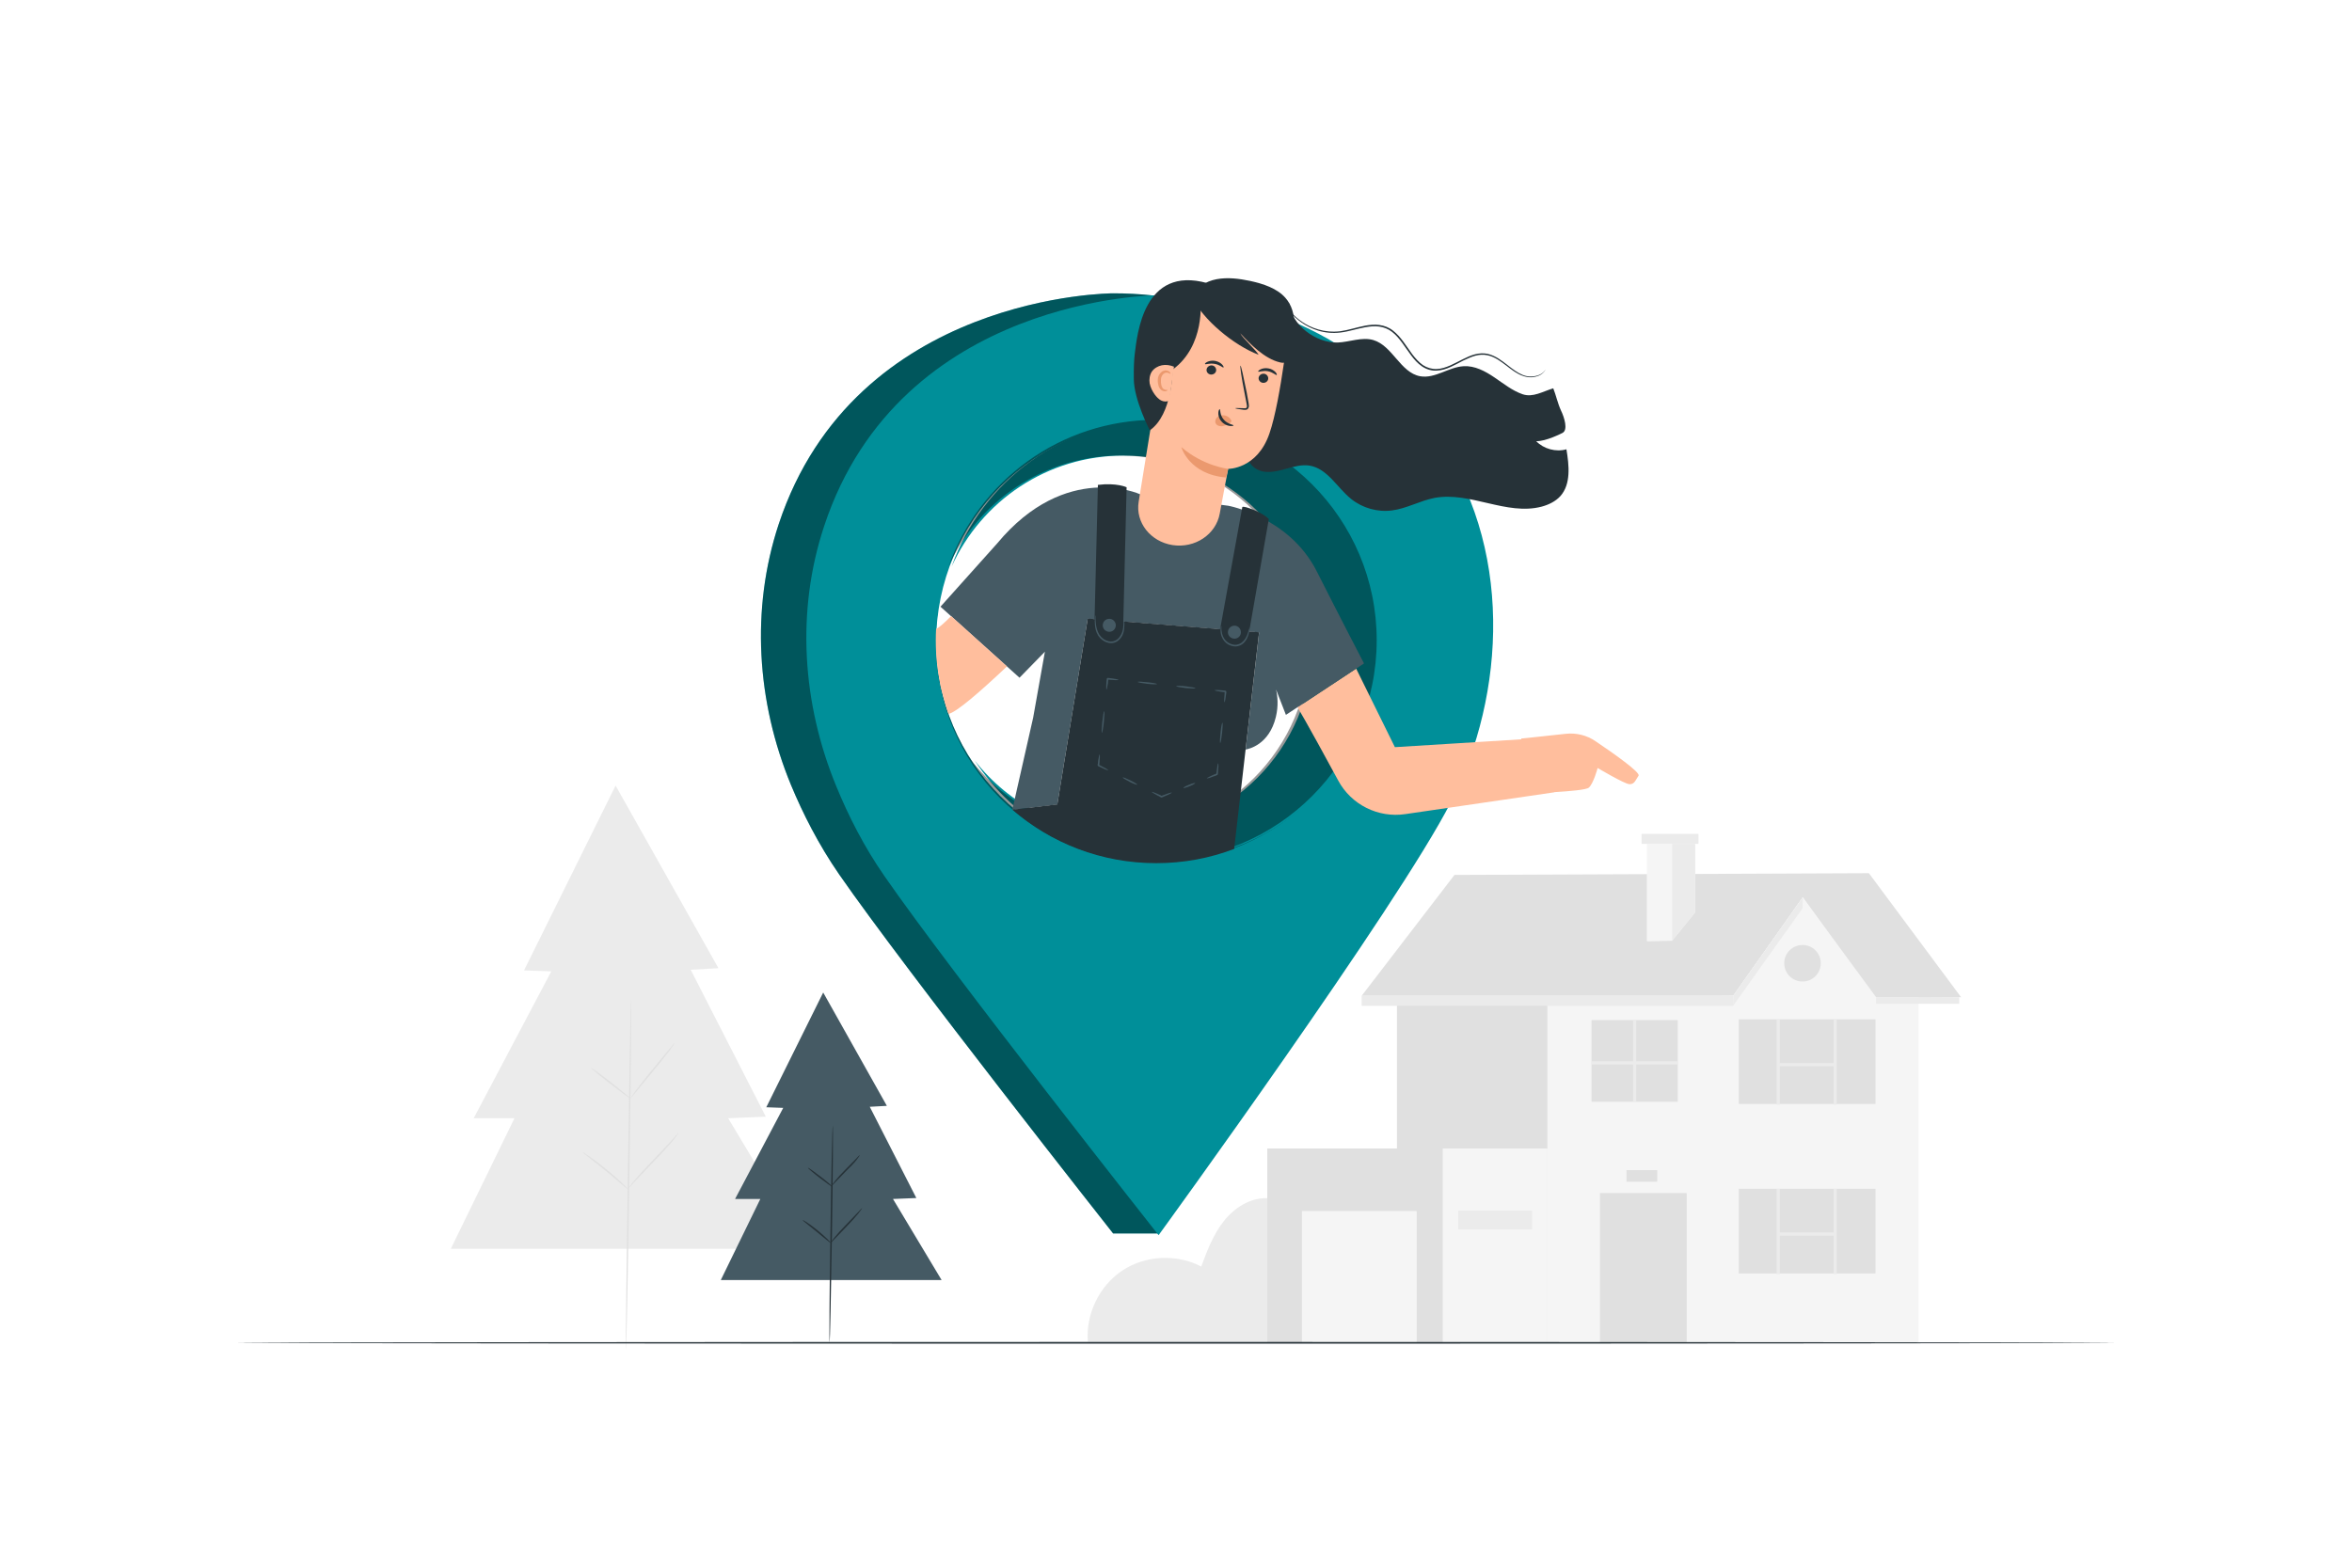 <svg version="1.2" xmlns="http://www.w3.org/2000/svg" viewBox="0 0 1500 1000" width="1500" height="1000">
	<title>location-ai</title>
	<style>
		.s0 { fill: #ebebeb } 
		.s1 { fill: #e0e0e0 } 
		.s2 { fill: #f5f5f5 } 
		.s3 { fill: #263238 } 
		.s4 { fill: #008f99 } 
		.s5 { opacity: .4;fill: #000000 } 
		.s6 { fill: #ffbe9d } 
		.s7 { fill: #455a64 } 
		.s8 { fill: #eb996e } 
	</style>
	<g id="Background Complete">
		<g id="&lt;Group&gt;">
			<path id="&lt;Path&gt;" class="s0" d="m693.8 856c-1.5-17.6 7.2-35.7 21.9-45.5 14.7-9.8 34.8-10.8 50.4-2.6 3.8-10.2 7.7-20.5 14.4-29 6.7-8.5 16.9-15 27.7-14.6v91.7z"/>
		</g>
		<g id="&lt;Group&gt;">
			<g id="&lt;Group&gt;">
				<g id="&lt;Group&gt;">
					<path id="&lt;Path&gt;" class="s0" d="m458.2 617.6l-17.7 1 47.9 93.7-24 1 50 83.3h-226.9l40.6-83.3h-26l49.5-93.7-17.4-0.6 58.4-117.9z"/>
				</g>
				<g id="&lt;Group&gt;">
					<g id="&lt;Group&gt;">
						<path id="&lt;Path&gt;" class="s1" d="m402.5 637.8c0.3 0.1-0.2 50-1.1 111.6-0.9 61.6-1.9 111.5-2.2 111.5-0.2 0 0.3-50 1.2-111.6 0.9-61.5 1.8-111.5 2.1-111.5z"/>
					</g>
				</g>
			</g>
			<g id="&lt;Group&gt;">
				<g id="&lt;Group&gt;">
					<path id="&lt;Path&gt;" class="s1" d="m430.3 665.3c0.1 0.1-1.3 2.2-3.8 5.5-2.5 3.3-6 7.7-10 12.5-3.8 4.7-7.4 9-10.2 12.4-2.6 3.1-4.2 5-4.3 5-0.1-0.1 1.3-2.2 3.8-5.5 2.4-3.3 6-7.7 9.9-12.5 3.9-4.7 7.4-9 10.2-12.4 2.7-3.1 4.3-5.1 4.4-5z"/>
				</g>
			</g>
			<g id="&lt;Group&gt;">
				<g id="&lt;Group&gt;">
					<path id="&lt;Path&gt;" class="s1" d="m402 700.7c-0.2 0.2-5.9-4-12.8-9.4-6.9-5.3-12.4-9.9-12.2-10.1 0.2-0.2 5.9 3.9 12.8 9.3 6.9 5.4 12.3 9.9 12.2 10.2z"/>
				</g>
			</g>
			<g id="&lt;Group&gt;">
				<g id="&lt;Group&gt;">
					<path id="&lt;Path&gt;" class="s1" d="m400.4 758.5c-0.1 0.1-1.7-1.2-4.3-3.4-2.5-2.2-6.1-5.2-10-8.4-4-3.3-7.7-6.1-10.3-8.2-2.7-2.1-4.3-3.4-4.2-3.5 0.1-0.1 1.9 1 4.6 2.9 2.8 1.9 6.5 4.7 10.5 8 4 3.2 7.5 6.3 9.9 8.6 2.5 2.4 3.9 3.9 3.8 4z"/>
				</g>
			</g>
			<g id="&lt;Group&gt;">
				<g id="&lt;Group&gt;">
					<path id="&lt;Path&gt;" class="s1" d="m432.7 722.7c0.1 0.1-0.3 0.6-1 1.6-0.7 1-1.8 2.4-3.2 4.1-2.9 3.3-6.9 7.8-11.6 12.6-4.6 4.8-8.7 9.1-11.7 12.3-2.9 3.2-4.7 5.3-4.8 5.2 0-0.1 0.3-0.6 1.1-1.6 0.7-1 1.8-2.4 3.2-4 2.8-3.4 6.9-7.8 11.5-12.6 4.6-4.9 8.8-9.2 11.7-12.4 2.9-3.2 4.7-5.3 4.8-5.2z"/>
				</g>
			</g>
		</g>
		<g id="&lt;Group&gt;">
			<g id="&lt;Group&gt;">
				<path id="&lt;Path&gt;" class="s1" d="m927.6 558.1l264.3-1.1 58.8 79.1-54.6 0.9-46.4-64.6-44.3 62.8h-237z"/>
			</g>
			<g id="&lt;Group&gt;">
				<path id="&lt;Path&gt;" class="s2" d="m1105.3 635.2l44.4-62.8 46.8 63.7h27.1v220.5h-236.7v-220.5z"/>
			</g>
			<g id="&lt;Group&gt;">
				<path id="&lt;Path&gt;" class="s1" d="m1075.7 856.6h-55.3v-95.6h55.3z"/>
			</g>
			<g id="&lt;Group&gt;">
				<path id="&lt;Path&gt;" class="s1" d="m1196.1 812.3h-87.2v-54h87.2z"/>
			</g>
			<g id="&lt;Group&gt;">
				<path id="&lt;Path&gt;" class="s0" d="m1135.1 812.8h-2v-54.5h2z"/>
			</g>
			<g id="&lt;Group&gt;">
				<path id="&lt;Path&gt;" class="s0" d="m1171.4 812.8h-2v-54.5h2z"/>
			</g>
			<g id="&lt;Group&gt;">
				<path id="&lt;Path&gt;" class="s0" d="m1170.4 788.2h-36.3v-2h36.3z"/>
			</g>
			<g id="&lt;Group&gt;">
				<path id="&lt;Path&gt;" class="s1" d="m1196.1 704.2h-87.2v-54h87.2z"/>
			</g>
			<g id="&lt;Group&gt;">
				<path id="&lt;Path&gt;" class="s0" d="m1135.1 704.7h-2v-54.5h2z"/>
			</g>
			<g id="&lt;Group&gt;">
				<path id="&lt;Path&gt;" class="s0" d="m1171.4 704.7h-2v-54.5h2z"/>
			</g>
			<g id="&lt;Group&gt;">
				<path id="&lt;Path&gt;" class="s0" d="m1170.4 680.1h-36.3v-2h36.3z"/>
			</g>
			<g id="&lt;Group&gt;">
				<path id="&lt;Path&gt;" class="s1" d="m1070 702.8h-55v-52.1h55z"/>
			</g>
			<g id="&lt;Group&gt;">
				<path id="&lt;Path&gt;" class="s1" d="m986.9 856.6h-96v-220.5h96z"/>
			</g>
			<g id="&lt;Group&gt;">
				<path id="&lt;Path&gt;" class="s0" d="m1043.5 702.8h-2v-52.1h2z"/>
			</g>
			<g id="&lt;Group&gt;">
				<path id="&lt;Path&gt;" class="s0" d="m1070 679h-55v-2h55z"/>
			</g>
			<g id="&lt;Group&gt;">
				<path id="&lt;Path&gt;" class="s1" d="m1161.2 614.4c0 6.5-5.2 11.7-11.6 11.7-6.5 0-11.7-5.2-11.7-11.7 0-6.4 5.2-11.6 11.7-11.6 6.4 0 11.6 5.2 11.6 11.6z"/>
			</g>
			<g id="&lt;Group&gt;">
				<path id="&lt;Path&gt;" class="s2" d="m1050.3 600.5v-62.2h30.8v43.7l-14.7 18.1z"/>
			</g>
			<g id="&lt;Group&gt;">
				<path id="&lt;Path&gt;" class="s0" d="m1066.4 600.1v-61.8h14.7v43.7z"/>
			</g>
			<g id="&lt;Group&gt;">
				<path id="&lt;Path&gt;" class="s0" d="m1083.2 538.3h-36.3v-6.4h36.3z"/>
			</g>
			<g id="&lt;Group&gt;">
				<path id="&lt;Path&gt;" class="s2" d="m986.9 856.6h-178.7v-124h178.7z"/>
			</g>
			<g id="&lt;Group&gt;">
				<path id="&lt;Path&gt;" class="s1" d="m920.1 856.6h-111.9v-124h111.9z"/>
			</g>
			<g id="&lt;Group&gt;">
				<path id="&lt;Path&gt;" class="s2" d="m903.5 856.3h-73.2v-83.8h73.2z"/>
			</g>
			<g id="&lt;Group&gt;">
				<path id="&lt;Path&gt;" class="s0" d="m977.1 784.2h-47.1v-12h47.1z"/>
			</g>
			<g id="&lt;Group&gt;">
				<path id="&lt;Path&gt;" class="s0" d="m1105.3 635.2v6.4h-236.9v-6.4z"/>
			</g>
			<g id="&lt;Group&gt;">
				<path id="&lt;Path&gt;" class="s0" d="m1105.4 635.2l44.3-62.8-0.1 7-44.3 62.2z"/>
			</g>
			<g id="&lt;Group&gt;">
				<path id="&lt;Path&gt;" class="s0" d="m1249.5 636.1v4.2h-53v-4.2z"/>
			</g>
			<g id="&lt;Group&gt;">
				<path id="&lt;Path&gt;" class="s1" d="m1056.9 753.8h-19.6v-7.4h19.6z"/>
			</g>
		</g>
	</g>
	<g id="Floor">
		<g id="&lt;Group&gt;">
			<g id="&lt;Group&gt;">
				<path id="&lt;Path&gt;" class="s3" d="m1350.3 856.6c0 0.2-268.8 0.5-600.3 0.5-331.6 0-600.3-0.3-600.3-0.5 0-0.3 268.7-0.6 600.3-0.6 331.5 0 600.3 0.3 600.3 0.6z"/>
			</g>
		</g>
	</g>
	<g id="Character">
		<g id="&lt;Group&gt;">
			<g id="&lt;Group&gt;">
				<path id="&lt;Compound Path&gt;" fill-rule="evenodd" class="s4" d="m896.4 510.5c-27.8 54.7-120.8 225-157.7 276.3h-28.8c0 0-132.2-167.6-174.7-229-13.2-19.1-23.2-38.9-30.8-57.2-21.8-52.9-25.7-111.9-7.8-166.2 48.8-147.3 213.3-147.3 213.3-147.3 67.3 0 131.7 28.4 176 89.3 50.8 70 45.5 165.6 10.5 234.1zm-18.4-102.1c0-77.7-63-140.6-140.6-140.6-77.6 0-140.6 62.9-140.6 140.6 0 77.6 63 140.6 140.6 140.6 77.6 0 140.6-63 140.6-140.6z"/>
				<path id="&lt;Compound Path&gt;" fill-rule="evenodd" class="s5" d="m896.4 510.5c-27.8 54.7-120.8 225-157.7 276.3h-28.8c0 0-132.2-167.6-174.7-229-13.2-19.1-23.2-38.9-30.8-57.2-21.8-52.9-25.7-111.9-7.8-166.2 48.8-147.3 213.3-147.3 213.3-147.3 67.3 0 131.7 28.4 176 89.3 50.8 70 45.5 165.6 10.5 234.1zm-18.4-102.1c0-77.7-63-140.6-140.6-140.6-77.6 0-140.6 62.9-140.6 140.6 0 77.6 63 140.6 140.6 140.6 77.6 0 140.6-63 140.6-140.6z"/>
				<path id="&lt;Compound Path&gt;" fill-rule="evenodd" class="s4" d="m925.3 511.7c-33.6 66-186.4 276.2-186.4 276.2 0 0-132.3-167.6-174.8-229-13.2-19-23.2-38.9-30.7-57.2-21.8-52.8-25.8-111.8-7.8-166.1 48.7-147.3 213.3-147.3 213.3-147.3 67.2 0 131.6 28.4 175.9 89.3 50.9 70 45.5 165.5 10.5 234.1zm-47.1-102.2c0-77.6-63-140.5-140.6-140.5-77.7 0-140.3 62.9-140.6 140.5-0.3 78.5 62.6 140.8 140.6 140.6 77.4-0.1 140.5-62.7 140.6-140.6z"/>
			</g>
			<path id="&lt;Path&gt;" class="s4" d="m880 408.4c0 77.6-63 140.6-140.6 140.6-49.4 0-92.7-25.5-117.8-63.9 22 28.2 56.4 46.4 95 46.4 66.5 0 120.5-53.9 120.5-120.4 0-66.5-54-120.5-120.5-120.5-48.8 0-90.8 29.1-109.7 70.8 19.3-54.5 71.3-93.6 132.5-93.6 77.6 0 140.6 62.9 140.6 140.6z"/>
			<path id="&lt;Path&gt;" class="s5" d="m878 408.4c0 77.6-63 140.6-140.6 140.6-49.4 0-92.7-25.5-117.8-63.9 22 28.2 56.4 46.4 95 46.4 66.5 0 120.5-53.9 120.5-120.4 0-66.5-54-120.5-120.5-120.5-48.8 0-90.8 29.1-109.7 70.8 19.3-54.5 71.3-93.6 132.5-93.6 77.6 0 140.6 62.9 140.6 140.6z"/>
		</g>
		<g id="&lt;Group&gt;">
			<path id="&lt;Path&gt;" class="s6" d="m1045 494.8c-2 2.9-2.6 5.6-5.9 5.4-3.2-0.2-20.2-10.3-20.2-10.3 0 0-2.6 9.8-5.6 12.5-1.5 1.4-12.2 2.3-22 2.9v0.1l-95 13.9c-17.4 2.6-34.6-6-42.9-21.5-21-38.8-25.9-46.6-25.9-46.6l37.4-24.7 24.7 50.1 80.6-5v-0.5c0 0 16.7-1.7 28.2-3 6.8-0.8 13.7 0.9 19.3 4.8 11.3 7.6 28.7 19.9 27.3 21.9z"/>
			<g id="&lt;Group&gt;">
				<g id="&lt;Group&gt;">
					<g id="&lt;Group&gt;">
						<path id="&lt;Path&gt;" class="s7" d="m820.1 456l-6.3-16.2c1 4.4 1.6 10.4-0.1 17.5-4.3 17.9-17.5 20.5-19.3 20.8l8.6-74.7-109.3-8.7-19.4 118.5-28.6 3.4q0 0-0.1 0l13.3-58.8 7.5-42.1-16.2 16.6-7-6.3-35.7-32.1-7.7-6.9 36.1-40.3c43.9-52.9 91-31.5 91-31.5l56.4 7.4c0 0 38.9 7 56.5 41.9 14.4 28.5 30.1 58.7 30.1 58.7z"/>
					</g>
					<g id="&lt;Group&gt;">
						<path id="&lt;Path&gt;" class="s3" d="m803 403.3l-8.6 74.7-7.3 63.5c-15.4 5.9-32.2 9.1-49.7 9.1-35.1 0-67.1-12.8-91.7-34.1l28.6-3.4 19.4-118.5z"/>
					</g>
				</g>
				<g id="&lt;Group&gt;">
					<path id="&lt;Path&gt;" class="s3" d="m718.5 310.8l-2.4 97.6-18.3-2.9 2.4-96.2c11.9-1.5 18.3 1.5 18.3 1.5z"/>
				</g>
				<g id="&lt;Group&gt;">
					<path id="&lt;Path&gt;" class="s3" d="m777.3 406l15-82.6c0.9-1 13.2 3.5 16.9 7.7l-13.4 76.7z"/>
				</g>
				<g id="&lt;Group&gt;">
					<g id="&lt;Group&gt;">
						<path id="&lt;Path&gt;" class="s7" d="m716.7 394.2c0.1 0 0.2 0.6 0.3 1.7 0.1 1.1 0.2 2.6 0 4.5-0.1 2-0.6 4.4-2.2 6.5-0.8 1.1-1.9 2.1-3.2 2.7-1.3 0.6-2.9 0.8-4.5 0.5-3-0.6-5.4-2.6-6.8-4.8-1.4-2.3-1.8-4.6-2-6.6-0.2-1.9-0.1-3.5 0-4.5 0.1-1.1 0.2-1.7 0.3-1.7 0.2 0-0.1 2.4 0.4 6.2 0.3 1.8 0.8 4 2.1 6.1 1.3 2 3.5 3.8 6.2 4.3 2.7 0.6 5.3-0.8 6.7-2.8 1.5-1.9 2.1-4.1 2.3-5.9 0.4-3.8 0.2-6.2 0.4-6.2z"/>
					</g>
				</g>
				<g id="&lt;Group&gt;">
					<path id="&lt;Path&gt;" class="s7" d="m705.9 402.7c-2.1-0.8-3.2-3.2-2.3-5.4 0.8-2.1 3.3-3.1 5.4-2.3 2.1 0.9 3.2 3.3 2.3 5.4-0.8 2.1-3.2 3.2-5.4 2.3z"/>
				</g>
				<g id="&lt;Group&gt;">
					<path id="&lt;Path&gt;" class="s7" d="m791.4 403.3c0 2.3-1.8 4.1-4.1 4.1-2.3 0-4.2-1.8-4.2-4.1 0-2.3 1.9-4.2 4.2-4.2 2.3 0 4.1 1.9 4.1 4.2z"/>
				</g>
				<g id="&lt;Group&gt;">
					<g id="&lt;Group&gt;">
						<path id="&lt;Path&gt;" class="s7" d="m797 400.4c0.1 0 0 1.9-0.9 4.8-0.5 1.5-1.3 3.3-2.8 4.8-1.4 1.5-3.9 2.6-6.3 2.3-2.5-0.3-4.6-1.5-6-3.1-1.4-1.6-2.1-3.4-2.4-5-0.3-1.5-0.2-2.8-0.1-3.6 0.2-0.9 0.3-1.3 0.4-1.3 0.2 0-0.2 1.9 0.5 4.8 0.3 1.4 1 3 2.3 4.5 1.3 1.4 3.2 2.4 5.4 2.7 2.2 0.2 4.2-0.7 5.5-2 1.4-1.3 2.2-2.9 2.8-4.3 1-2.8 1.4-4.7 1.6-4.6z"/>
					</g>
				</g>
				<g id="&lt;Group&gt;">
					<g id="&lt;Group&gt;">
						<g id="&lt;Group&gt;">
							<path id="&lt;Path&gt;" class="s7" d="m705.7 439.9c-0.2 0-0.2-0.8-0.2-2.1q0-0.9 0.1-2.2 0.1-0.6 0.1-1.3l0.1-0.6v-0.4-0.2-0.1c-0.5 0.4 0.7-0.7 0.6-0.6 3.9 0.4 6.9 1 6.9 1.3 0 0.3-3.2 0.2-7-0.2-0.1 0.1 1.1-1 0.6-0.5v0.1l-0.1 0.2v0.4l-0.1 0.7q-0.1 0.6-0.1 1.3-0.2 1.2-0.4 2.2c-0.2 1.3-0.4 2-0.5 2z"/>
						</g>
					</g>
					<g id="&lt;Group&gt;">
						<g id="&lt;Group&gt;">
							<path id="&lt;Path&gt;" class="s7" d="m702.7 467.5c-0.2-0.1-0.1-3.2 0.3-7 0.4-3.8 0.9-6.8 1.2-6.8 0.3 0 0.2 3.1-0.2 6.9-0.4 3.8-1 6.9-1.3 6.9z"/>
						</g>
					</g>
					<g id="&lt;Group&gt;">
						<g id="&lt;Group&gt;">
							<path id="&lt;Path&gt;" class="s7" d="m706.8 491.3c-0.1 0.3-3-0.9-6.5-2.6 0.1 0.1-0.5-1-0.3-0.5v-0.1-0.1-0.2l0.1-0.3 0.1-0.7q0.1-0.7 0.1-1.3 0.2-1.3 0.4-2.2c0.2-1.3 0.4-2.1 0.6-2 0.1 0 0.2 0.8 0.1 2q0 1-0.1 2.3-0.1 0.6-0.1 1.3l-0.1 0.7v0.3 0.2 0.1h-0.1v0.1c0.3 0.4-0.3-0.7-0.2-0.5 3.4 1.7 6.1 3.3 6 3.5z"/>
						</g>
					</g>
					<g id="&lt;Group&gt;">
						<g id="&lt;Group&gt;">
							<path id="&lt;Path&gt;" class="s7" d="m725.3 500.5c-0.2 0.3-2.3-0.5-4.9-1.8-2.5-1.3-4.5-2.5-4.4-2.8 0.2-0.2 2.3 0.6 4.9 1.9 2.5 1.2 4.5 2.5 4.4 2.7z"/>
						</g>
					</g>
					<g id="&lt;Group&gt;">
						<g id="&lt;Group&gt;">
							<path id="&lt;Path&gt;" class="s7" d="m747.3 505.6c0.1 0.3-2.7 1.6-6.3 3.1-0.9 0-0.3 0-0.4 0h-0.1v-0.1h-0.1l-0.2-0.1-0.3-0.1-0.6-0.4q-0.6-0.3-1.2-0.6-1.1-0.6-1.9-1.1c-1.1-0.6-1.7-1.1-1.7-1.2 0.1-0.1 0.8 0.1 2 0.6q0.9 0.3 2.1 0.9 0.6 0.3 1.1 0.5l0.7 0.3 0.3 0.2 0.2 0.1h0.1c-0.2 0 0.4 0.1-0.4 0 3.6-1.4 6.6-2.4 6.7-2.1z"/>
						</g>
					</g>
					<g id="&lt;Group&gt;">
						<g id="&lt;Group&gt;">
							<path id="&lt;Path&gt;" class="s7" d="m762.2 499.5c0.1 0.3-1.5 1.2-3.5 2-2.1 0.9-3.8 1.3-4 1.1-0.1-0.3 1.5-1.2 3.6-2 2-0.9 3.8-1.3 3.9-1.1z"/>
						</g>
					</g>
					<g id="&lt;Group&gt;">
						<g id="&lt;Group&gt;">
							<path id="&lt;Path&gt;" class="s7" d="m776.9 486.9c0.3 0 0.2 3.2-0.2 7-0.7 0.9-0.2 0.3-0.3 0.5h-0.1-0.1l-0.2 0.1-0.3 0.1-0.6 0.3q-0.6 0.2-1.3 0.4-1.2 0.5-2.1 0.8c-1.2 0.4-2 0.5-2 0.4-0.1-0.1 0.6-0.6 1.7-1.1q0.9-0.4 2.1-1 0.6-0.2 1.2-0.5l0.6-0.2 0.3-0.2h0.2l0.1-0.1h0.1c-0.2 0.2 0.3-0.4-0.3 0.4 0.4-3.8 0.9-6.9 1.2-6.9z"/>
						</g>
					</g>
					<g id="&lt;Group&gt;">
						<g id="&lt;Group&gt;">
							<path id="&lt;Path&gt;" class="s7" d="m779.6 461c0.3 0 0.2 2.9-0.2 6.5-0.4 3.6-0.9 6.5-1.2 6.4-0.3 0-0.2-2.9 0.2-6.5 0.3-3.6 0.9-6.4 1.2-6.4z"/>
						</g>
					</g>
					<g id="&lt;Group&gt;">
						<g id="&lt;Group&gt;">
							<path id="&lt;Path&gt;" class="s7" d="m774.7 440.3c0-0.3 3.1-0.2 7 0.3 0.9 1.1 0.2 0.3 0.4 0.5v0.1 0.1 0.2 0.3l-0.1 0.7q-0.1 0.7-0.2 1.3-0.2 1.3-0.3 2.2c-0.2 1.3-0.5 2-0.6 2-0.1 0-0.2-0.8-0.2-2q0.1-1 0.2-2.3 0-0.6 0.1-1.3v-0.7l0.1-0.3v-0.2-0.1-0.1c0.2 0.3-0.5-0.6 0.5 0.6-3.9-0.4-7-1-6.9-1.3z"/>
						</g>
					</g>
					<g id="&lt;Group&gt;">
						<g id="&lt;Group&gt;">
							<path id="&lt;Path&gt;" class="s7" d="m750.1 437.7c0.1-0.3 2.8-0.3 6.2 0.1 3.4 0.4 6.1 0.9 6.1 1.2 0 0.3-2.8 0.2-6.2-0.1-3.4-0.4-6.1-0.9-6.1-1.2z"/>
						</g>
					</g>
					<g id="&lt;Group&gt;">
						<g id="&lt;Group&gt;">
							<path id="&lt;Path&gt;" class="s7" d="m725.6 435c0-0.3 2.8-0.2 6.2 0.2 3.4 0.3 6.1 0.9 6.1 1.1-0.1 0.3-2.8 0.3-6.2-0.1-3.4-0.4-6.1-0.9-6.1-1.2z"/>
						</g>
					</g>
				</g>
			</g>
			<path id="&lt;Path&gt;" class="s6" d="m606.6 393l35.6 32.1c-17.2 16.2-32.1 29.2-37.3 30.3q-0.3-0.8-0.6-1.6-2.1-6.6-3.8-13.4c-0.3-1.1-0.5-2.3-0.8-3.4q0-0.2 0-0.3c-1.9-9.2-2.9-18.6-2.9-28.3q0-3.7 0.2-7.3c1.6-0.5 4.6-3.1 9.6-8.1z"/>
			<g id="&lt;Group&gt;">
				<g id="&lt;Group&gt;">
					<path id="&lt;Path&gt;" class="s3" d="m822.2 193.4c1.3 13.8 17 25.5 30.9 25.1 7.6-0.3 15.4-3.7 22.7-1.6 12.3 3.6 17.3 20.8 29.9 23.1 9.5 1.7 18.2-5.9 27.8-6.4 7-0.4 13.6 3.1 19.5 7.1 5.8 3.9 11.4 8.5 18.1 10.8 6.6 2.2 12.8-1.8 19.5-3.8 1.7 4.2 2.8 9.5 4.9 14.1 2.2 4.5 4.7 12.6 0.9 14.4 0 0-10.6 5.5-16.7 5.2 4.8 5 12.6 7.1 19.3 5.2 1.7 10.3 3 22.2-3.9 29.9-3.1 3.4-7.5 5.5-12 6.7-22.3 5.8-45.6-9.8-68.2-5.6-9.3 1.8-17.8 6.8-27.2 8-9.2 1.2-18.8-1.5-26.1-7.4-8.9-7.2-15-19.3-26.4-21.2-5-0.8-10.1 0.7-15 2-4.9 1.4-10 2.7-15 1.7-5-1.1-9.7-5.3-9.4-10.4"/>
				</g>
				<g id="&lt;Group&gt;">
					<g id="&lt;Group&gt;">
						<g id="&lt;Group&gt;">
							<g id="&lt;Group&gt;">
								<path id="&lt;Path&gt;" class="s6" d="m747.8 347.7c-14.1-2.2-23.8-14.5-21.6-27.7l18.4-113.5c22.1-17.4 53.9-19.1 77.9-4 0 0-5.4 52.3-12.9 74-7.8 22.8-26.3 22.6-26.3 22.6 0 0-2.9 14.6-5.4 28.5-2.4 13.3-15.8 22.3-30.1 20.1z"/>
							</g>
						</g>
						<g id="&lt;Group&gt;">
							<g id="&lt;Group&gt;">
								<g id="&lt;Group&gt;">
									<path id="&lt;Path&gt;" class="s3" d="m808.8 241.7c-0.2 1.6-1.8 2.7-3.4 2.5-1.7-0.2-2.9-1.7-2.7-3.3 0.3-1.6 1.8-2.7 3.5-2.5 1.6 0.2 2.8 1.7 2.6 3.3z"/>
								</g>
							</g>
							<g id="&lt;Group&gt;">
								<g id="&lt;Group&gt;">
									<g id="&lt;Group&gt;">
										<path id="&lt;Path&gt;" class="s3" d="m814.2 239.2c-0.4 0.3-2.4-1.8-5.6-2.4-3.2-0.6-5.9 0.7-6.2 0.2-0.1-0.2 0.4-0.8 1.5-1.4 1.2-0.6 3.1-1 5.1-0.6 2 0.3 3.5 1.4 4.4 2.3 0.8 0.9 1.1 1.7 0.8 1.9z"/>
									</g>
								</g>
							</g>
						</g>
						<g id="&lt;Group&gt;">
							<g id="&lt;Group&gt;">
								<g id="&lt;Group&gt;">
									<path id="&lt;Path&gt;" class="s3" d="m775.6 236.4c-0.2 1.6-1.8 2.7-3.5 2.5-1.6-0.2-2.8-1.6-2.6-3.2 0.2-1.6 1.8-2.8 3.5-2.6 1.6 0.2 2.8 1.7 2.6 3.3z"/>
								</g>
							</g>
							<g id="&lt;Group&gt;">
								<g id="&lt;Group&gt;">
									<g id="&lt;Group&gt;">
										<path id="&lt;Path&gt;" class="s3" d="m780.3 234.4c-0.4 0.3-2.4-1.8-5.7-2.3-3.2-0.6-5.8 0.6-6.1 0.1-0.2-0.2 0.3-0.8 1.5-1.4 1.1-0.5 3-1 5-0.6 2 0.4 3.6 1.4 4.4 2.3 0.9 1 1.1 1.7 0.9 1.9z"/>
									</g>
								</g>
							</g>
						</g>
						<g id="&lt;Group&gt;">
							<g id="&lt;Group&gt;">
								<g id="&lt;Group&gt;">
									<path id="&lt;Path&gt;" class="s3" d="m787.8 260.4c0-0.2 2.1-0.1 5.4 0 0.9 0.1 1.7 0 1.9-0.5 0.3-0.6 0.1-1.5-0.1-2.5q-0.6-3.2-1.3-6.8c-1.9-9.5-3-17.3-2.6-17.4 0.4 0 2.1 7.6 4 17.2q0.6 3.5 1.2 6.7c0.1 1 0.5 2.2-0.2 3.3-0.3 0.6-1 1-1.5 1-0.6 0.1-1.1 0-1.5 0-3.3-0.4-5.3-0.8-5.3-1z"/>
								</g>
							</g>
						</g>
						<g id="&lt;Group&gt;">
							<g id="&lt;Group&gt;">
								<path id="&lt;Path&gt;" class="s8" d="m782 304.6c-23.8-2-28.6-19.4-28.6-19.4 14 12.1 29.9 13.9 29.9 13.9z"/>
							</g>
						</g>
						<g id="&lt;Group&gt;">
							<g id="&lt;Group&gt;">
								<path id="&lt;Path&gt;" class="s8" d="m785.2 268.1c0.2 0.4 0.1 0.9-0.2 1.2-0.3 0.4-0.7 0.6-1.1 0.8-1.5 0.8-3 1.6-4.6 1.8-1.6 0.1-3.4-0.5-4-1.9-0.6-1.2-0.1-2.8 0.9-3.8 1.1-1 2.6-1.4 4-1.3 2.1 0.1 4 1.3 4.9 3.1"/>
							</g>
						</g>
						<g id="&lt;Group&gt;">
							<g id="&lt;Group&gt;">
								<g id="&lt;Group&gt;">
									<path id="&lt;Path&gt;" class="s3" d="m777.9 261c0.5 0.1-0.1 3.6 2.5 6.6 2.5 3 6.4 3.3 6.3 3.8 0 0.2-1 0.5-2.5 0.3-1.6-0.2-3.8-1.1-5.3-3-1.6-1.8-2-4-1.9-5.5 0.1-1.5 0.7-2.3 0.9-2.2z"/>
								</g>
							</g>
						</g>
					</g>
					<g id="&lt;Group&gt;">
						<g id="&lt;Group&gt;">
							<path id="&lt;Path&gt;" class="s3" d="m760.4 189.3c2.1-5.9 8.6-9.9 15.5-11.2 7-1.3 14.3-0.4 21.4 1.1 8.3 1.8 17.1 4.7 22.4 10.7 4.2 4.7 5.8 10.8 5.6 16.7-0.2 5.8-1.6 15.7-3.3 21.3-0.4 1.3-1 2.8-2.4 3.3-1.1 0.4-2.3 0.2-3.5-0.1-9.6-2.3-18.8-11.6-25.1-18.5 1.4 2.9 10.2 10.9 11.7 13.7-15.7-5.9-36-22.7-42.2-36.6"/>
						</g>
					</g>
					<g id="&lt;Group&gt;">
						<g id="&lt;Group&gt;">
							<path id="&lt;Path&gt;" class="s3" d="m723.1 241.8c-0.1-6.3 0.1-12.2 0.6-16.1 1.6-12.2 5.4-56.5 46.3-45.1l-4.4 11.3c0 0 3.2 28.6-17.8 43.9 0 0 0.1 28.5-14.5 38.7 0 0-10.1-19.3-10.2-32.7z"/>
						</g>
					</g>
					<g id="&lt;Group&gt;">
						<g id="&lt;Group&gt;">
							<path id="&lt;Path&gt;" class="s6" d="m745.8 255.5c-1.6 0.9-3.7 0.8-5.4-0.1-1.6-0.9-2.9-2.3-4-3.8-1.5-2.1-2.7-4.5-3.2-7.1-0.4-2.5 0-5.3 1.4-7.5 1.5-2.1 3.9-3.5 6.4-4 2.6-0.5 5.2-0.1 7.7 0.9"/>
						</g>
					</g>
					<g id="&lt;Group&gt;">
						<g id="&lt;Group&gt;">
							<g id="&lt;Group&gt;">
								<path id="&lt;Path&gt;" class="s8" d="m744.6 248.8c0.3 0.1-1.1 1.5-3.3 0.4-1-0.4-1.9-1.6-2.4-2.9-0.4-1.4-0.6-2.8-0.5-4.4 0.1-1.6 0.8-3.2 1.9-4.2 1-1.1 2.5-1.6 3.6-1.4 2.4 0.4 2.8 2.1 2.5 2.1-0.2 0.2-1-0.8-2.6-0.7-1.5 0-3.3 1.8-3.4 4.4-0.2 2.6 0.4 5.1 1.6 6 1.3 0.9 2.5 0.5 2.6 0.7z"/>
							</g>
						</g>
					</g>
				</g>
				<g id="&lt;Group&gt;">
					<g id="&lt;Group&gt;">
						<path id="&lt;Path&gt;" class="s3" d="m985.6 235.8c0 0-0.2 0.6-1.1 1.6-0.9 1-2.4 2.2-4.9 2.8-2.3 0.7-5.5 0.7-8.8-0.6-3.3-1.2-6.6-3.6-10-6.3-3.5-2.6-7.3-5.7-12.2-6.7-2.5-0.5-5.1-0.4-7.7 0.3-2.6 0.7-5.1 1.9-7.7 3.1-2.6 1.3-5.2 2.8-7.9 4-2.8 1.3-5.8 2.3-9.1 2.4-3.2 0.2-6.5-0.8-9.3-2.7-2.8-1.9-5-4.4-7-7.1-4-5.3-7.2-11.1-12.1-14.9-2.4-1.9-5.3-3-8.2-3.4-2.9-0.4-5.8-0.1-8.7 0.4-5.6 1-10.8 2.8-16 3.4-5.1 0.6-10 0.1-14.2-1.2-8.5-2.6-14.1-7.5-17.3-11.1-3.1-3.8-4.1-6.4-4.1-6.4q0 0 0.3 0.4 0.3 0.5 0.7 1.3c0.7 1 1.8 2.6 3.4 4.4 3.2 3.5 8.8 8.3 17.2 10.7 4.1 1.2 8.9 1.7 13.9 1.1 5.1-0.7 10.3-2.5 16-3.6 2.8-0.5 5.9-0.8 8.9-0.4 3.1 0.4 6.2 1.6 8.7 3.6 5.1 4 8.4 9.8 12.3 15.1 2 2.6 4.2 5.1 6.8 6.9 2.6 1.7 5.7 2.6 8.7 2.5 3-0.1 5.9-1.1 8.7-2.3 2.7-1.2 5.3-2.6 7.9-3.9 2.6-1.3 5.2-2.5 7.9-3.2 2.6-0.7 5.5-0.8 8-0.3 5.2 1.2 9.1 4.4 12.5 7 3.4 2.7 6.6 5.1 9.8 6.4 3.1 1.3 6.2 1.3 8.5 0.7 2.4-0.5 4-1.6 4.9-2.5 0.8-0.9 1.2-1.5 1.2-1.5z"/>
					</g>
				</g>
			</g>
		</g>
	</g>
	<g id="Plant">
		<g id="&lt;Group&gt;">
			<g id="&lt;Group&gt;">
				<g id="&lt;Group&gt;">
					<path id="&lt;Path&gt;" class="s7" d="m565.6 705.4l-10.9 0.6 29.7 58.2-14.9 0.6 31 51.7h-140.8l25.2-51.7h-16.1l30.7-58.1-10.8-0.4 36.3-73.2z"/>
				</g>
				<g id="&lt;Group&gt;">
					<g id="&lt;Group&gt;">
						<path id="&lt;Path&gt;" class="s3" d="m531.1 718c0.3 0 0.1 31-0.5 69.2-0.6 38.2-1.3 69.2-1.5 69.2-0.3 0-0.1-31 0.5-69.2 0.5-38.3 1.2-69.2 1.5-69.2z"/>
					</g>
				</g>
			</g>
			<g id="&lt;Group&gt;">
				<g id="&lt;Group&gt;">
					<path id="&lt;Path&gt;" class="s3" d="m548.3 736.8c0.1 0.1-0.6 1.3-2.1 3.2-1.5 1.9-3.8 4.3-6.4 6.8-2.5 2.6-4.8 4.9-6.5 6.7-1.6 1.7-2.6 2.8-2.7 2.7-0.1-0.1 0.7-1.4 2.2-3.2 1.5-1.9 3.7-4.3 6.3-6.9 2.6-2.6 4.9-4.9 6.5-6.6 1.6-1.7 2.6-2.8 2.7-2.7z"/>
				</g>
			</g>
			<g id="&lt;Group&gt;">
				<g id="&lt;Group&gt;">
					<path id="&lt;Path&gt;" class="s3" d="m530.7 756.9c-0.1 0.3-3.7-2.3-8-5.6-4.3-3.3-7.6-6.2-7.5-6.4 0.2-0.3 3.8 2.3 8.1 5.6 4.3 3.3 7.6 6.2 7.4 6.4z"/>
				</g>
			</g>
			<g id="&lt;Group&gt;">
				<g id="&lt;Group&gt;">
					<path id="&lt;Path&gt;" class="s3" d="m529.8 792.8c-0.2 0.3-4.1-3.1-9-7.1-5-4.1-9.1-7.2-8.9-7.4 0.2-0.3 4.6 2.5 9.5 6.5 5 4.1 8.6 7.8 8.4 8z"/>
				</g>
			</g>
			<g id="&lt;Group&gt;">
				<g id="&lt;Group&gt;">
					<path id="&lt;Path&gt;" class="s3" d="m549.8 770.6c0.3 0.2-3.8 5.6-9.6 11.5q-4.1 4.2-7.3 7.6c-1.9 2-3 3.2-3.1 3.1-0.3-0.2 3.8-5.5 9.6-11.4q4.1-4.3 7.3-7.6c1.9-2 3-3.2 3.1-3.2z"/>
				</g>
			</g>
		</g>
	</g>
</svg>